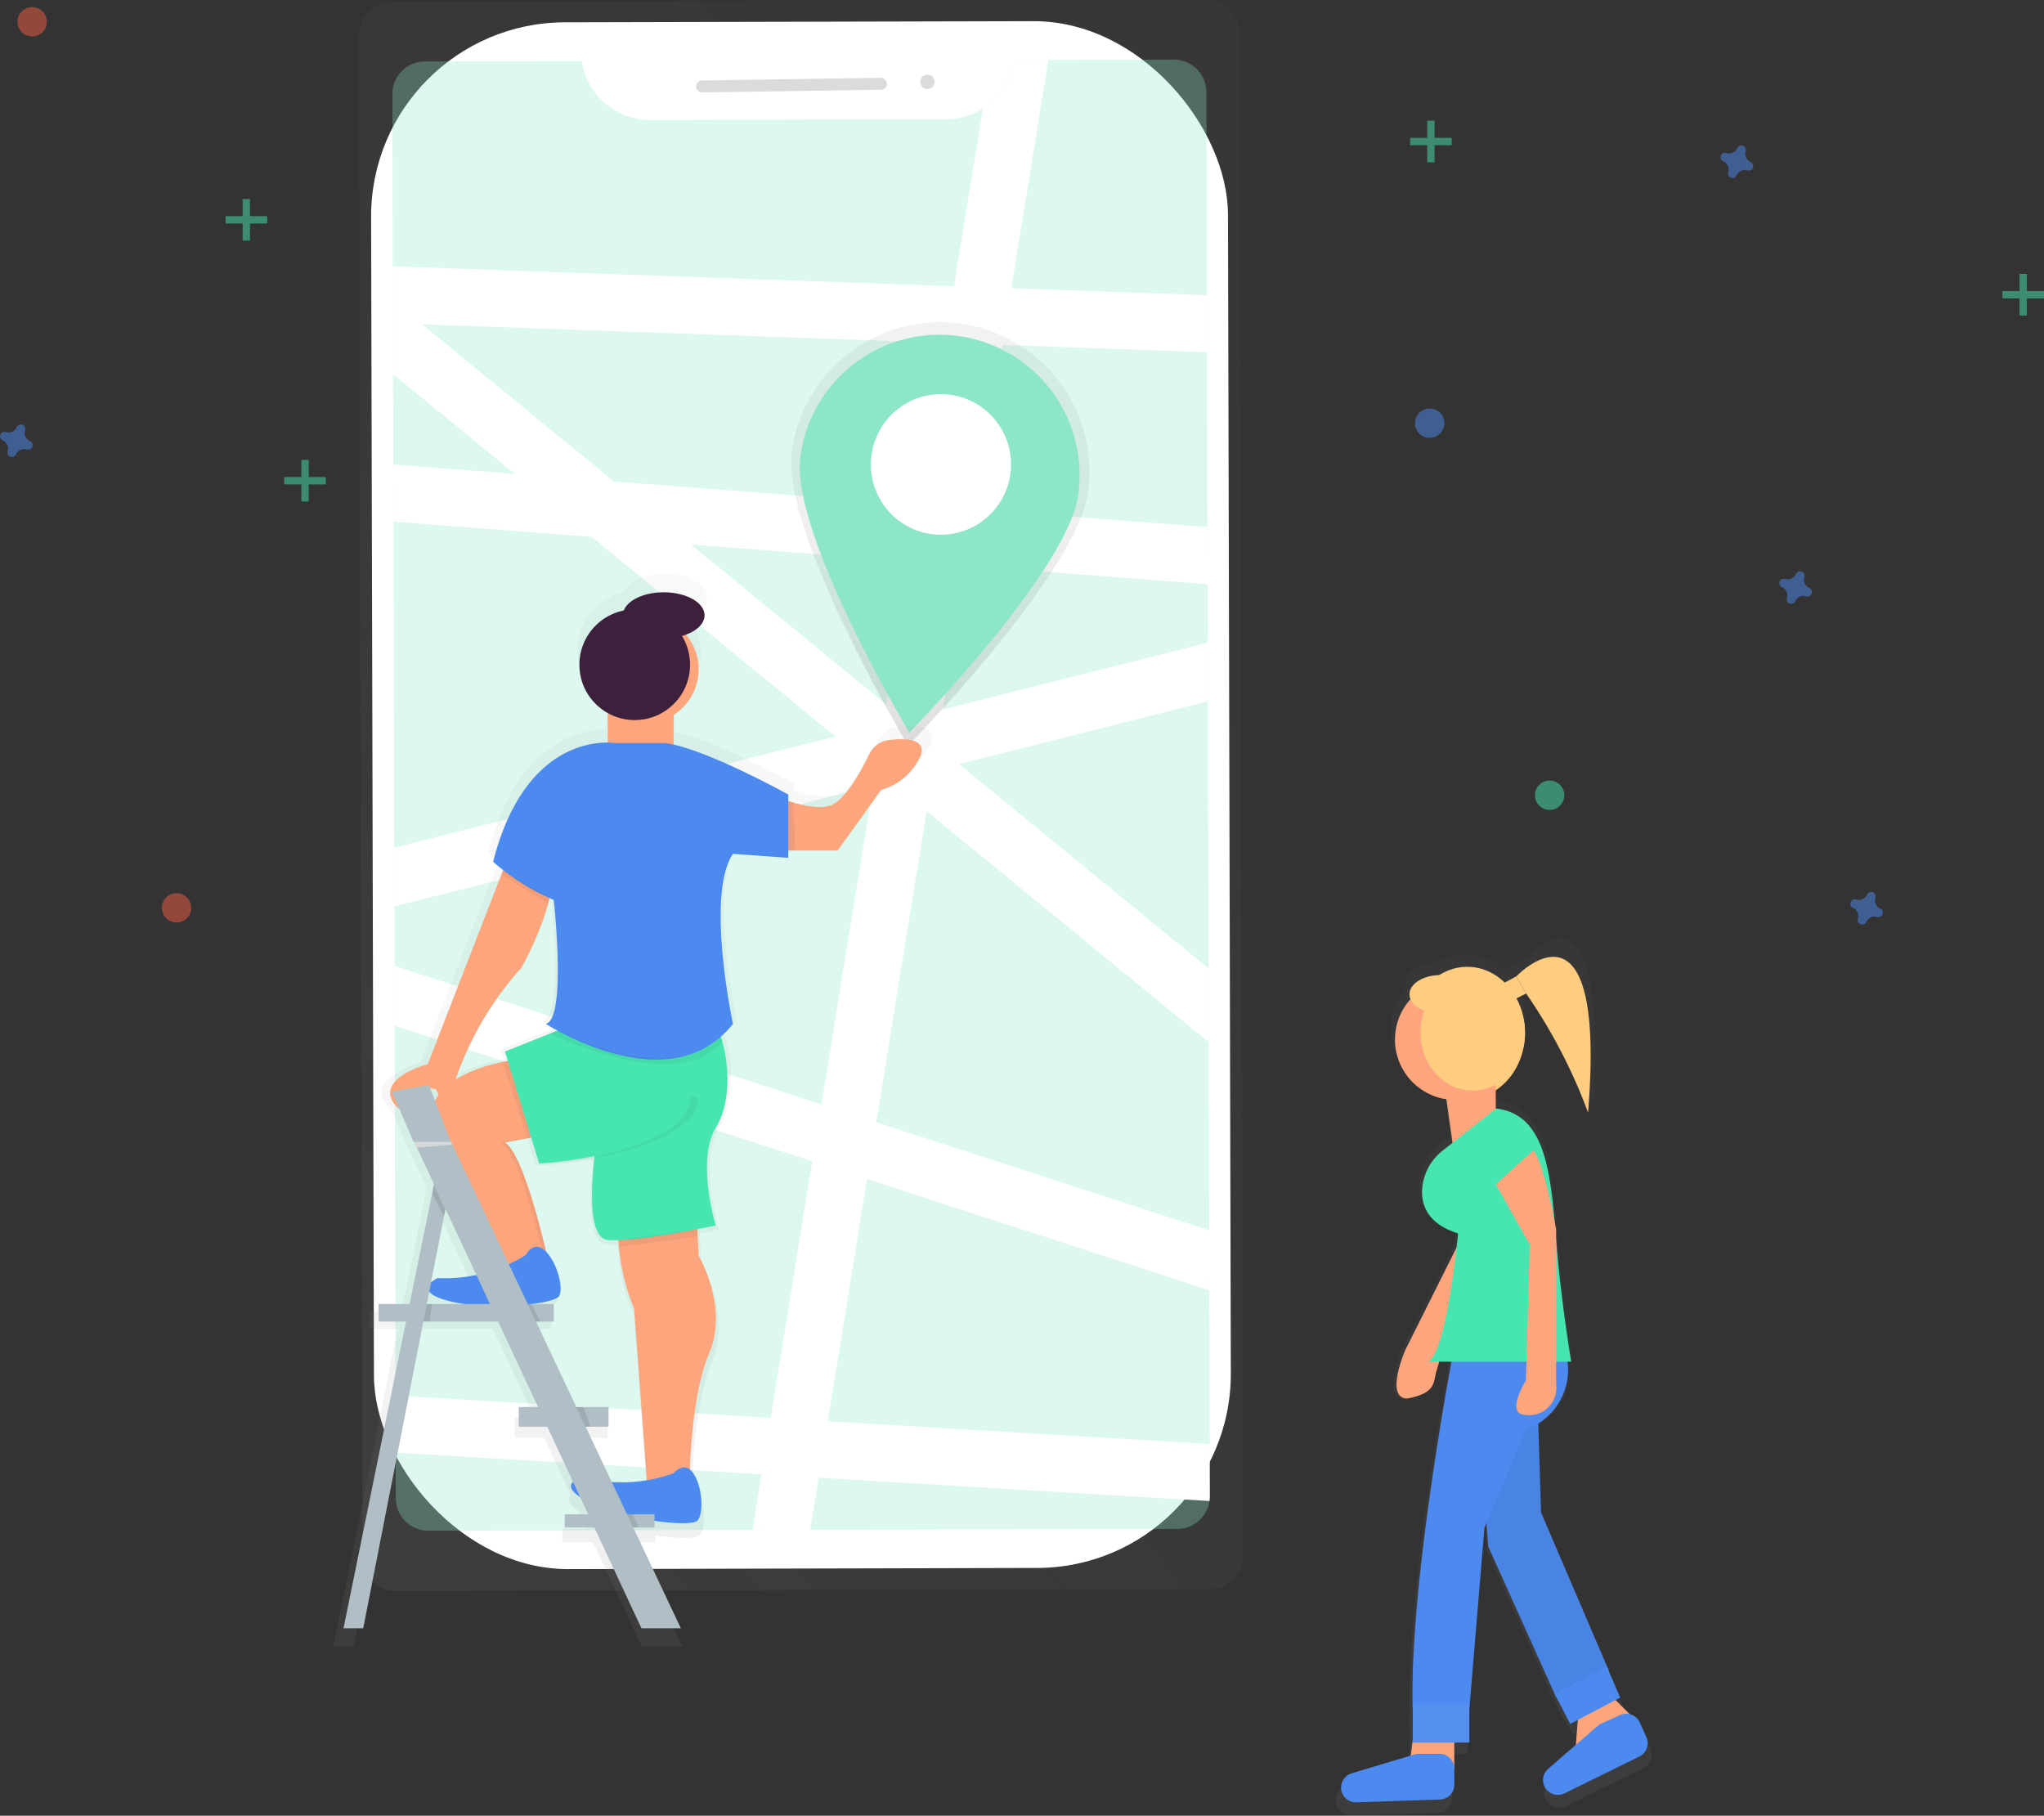 <svg xmlns="http://www.w3.org/2000/svg" xmlns:xlink="http://www.w3.org/1999/xlink" viewBox="0 0 143.657 127.604">
  <rect x="0" y="0" width="143.657" height="127.604" fill="#333333" stroke="none"/>
  <defs>
    <style>
      .cls-1, .cls-9 {
        fill: #8de6c7;
      }

      .cls-1 {
        opacity: 0.3;
      }

      .cls-2, .cls-22, .cls-23, .cls-24 {
        opacity: 0.5;
      }

      .cls-3 {
        fill: url(#linear-gradient);
      }

      .cls-15, .cls-4 {
        fill: #fff;
      }

      .cls-5 {
        clip-path: url(#clip-path);
      }

      .cls-6 {
        fill: none;
        stroke: #fff;
        stroke-miterlimit: 10;
        stroke-width: 4px;
      }

      .cls-7 {
        fill: #dbdbdb;
      }

      .cls-8 {
        fill: url(#linear-gradient-2);
      }

      .cls-10 {
        fill: url(#linear-gradient-3);
      }

      .cls-11 {
        fill: #ffcc80;
      }

      .cls-12 {
        fill: #fda57d;
      }

      .cls-13, .cls-22 {
        fill: #4d8af0;
      }

      .cls-14, .cls-15 {
        opacity: 0.05;
      }

      .cls-16, .cls-24 {
        fill: #47e6b1;
      }

      .cls-17 {
        fill: url(#linear-gradient-4);
      }

      .cls-18 {
        fill: #3d213c;
      }

      .cls-19 {
        fill: #b0bec5;
      }

      .cls-20 {
        fill: #eceff1;
      }

      .cls-21 {
        opacity: 0.1;
      }

      .cls-23 {
        fill: #f55f44;
      }
    </style>
    <linearGradient id="linear-gradient" x1="0.141" y1="1.022" x2="0.929" y2="-0.012" gradientUnits="objectBoundingBox">
      <stop offset="0" stop-color="gray" stop-opacity="0.251"/>
      <stop offset="0.54" stop-color="gray" stop-opacity="0.122"/>
      <stop offset="1" stop-color="gray" stop-opacity="0.102"/>
    </linearGradient>
    <clipPath id="clip-path">
      <path id="_Clipping_Path_" data-name="&lt;Clipping Path&gt;" class="cls-1" d="M386.456,103.488a4.882,4.882,0,0,1-4.8,4.165l-20.8.05a4.882,4.882,0,0,1-4.816-4.14l-11.021.026a2.288,2.288,0,0,0-2.283,2.293l.239,98.68a2.288,2.288,0,0,0,2.293,2.283l52.637-.127a2.288,2.288,0,0,0,2.283-2.293l-.239-98.68a2.288,2.288,0,0,0-2.293-2.283Z" transform="translate(-342.73 -103.46)"/>
    </clipPath>
    <linearGradient id="linear-gradient-2" x1="0.461" y1="1.024" x2="0.461" y2="0.019" xlink:href="#linear-gradient"/>
    <linearGradient id="linear-gradient-3" x1="0.5" y1="1" x2="0.5" y2="0" xlink:href="#linear-gradient"/>
    <linearGradient id="linear-gradient-4" x1="0.5" y1="1" x2="0.5" y2="0" xlink:href="#linear-gradient"/>
  </defs>
  <g id="undraw_destanation1_h3vq" transform="translate(-0.051 -49.44)">
    <g id="Group_135" data-name="Group 135" class="cls-2" transform="translate(25.26 49.44)">
      <path id="Path_38" data-name="Path 38" class="cls-3" d="M388.547,79.1l-57.2.139A2.35,2.35,0,0,0,329,81.594l.26,106.975a2.35,2.35,0,0,0,2.357,2.345l57.2-.139a2.35,2.35,0,0,0,2.345-2.355L390.9,81.445A2.35,2.35,0,0,0,388.547,79.1Z" transform="translate(-329 -79.1)"/>
    </g>
    <rect id="Rectangle_247" data-name="Rectangle 247" class="cls-4" width="60.224" height="108.705" rx="13.64" transform="translate(26.1 51.042) rotate(-0.14)"/>
    <path id="_Clipping_Path_2" data-name="&lt;Clipping Path&gt;" class="cls-1" d="M386.456,103.488a4.882,4.882,0,0,1-4.8,4.165l-20.8.05a4.882,4.882,0,0,1-4.816-4.14l-11.021.026a2.288,2.288,0,0,0-2.283,2.293l.239,98.68a2.288,2.288,0,0,0,2.293,2.283l52.637-.127a2.288,2.288,0,0,0,2.283-2.293l-.239-98.68a2.288,2.288,0,0,0-2.293-2.283Z" transform="translate(-315.108 -49.83)"/>
    <g id="Group_136" data-name="Group 136" class="cls-5" transform="translate(27.622 53.63)">
      <path id="Path_39" data-name="Path 39" class="cls-6" d="M24.129,19.7l81.9,67.078,1.077-54.9-92.5-3.277L29.218,42.613l92.642,7.12-96.5,24.318,87.384,28.365-.327,10.748L22.251,107.8l2.732,27.1,39.595-3.533L85.812.32" transform="translate(-39.676 -12.96)"/>
    </g>
    <rect id="Rectangle_248" data-name="Rectangle 248" class="cls-7" width="13.421" height="0.839" rx="0.42" transform="translate(48.961 55.103) rotate(-0.86)"/>
    <circle id="Ellipse_10" data-name="Ellipse 10" class="cls-7" cx="0.504" cy="0.504" r="0.504" transform="translate(64.726 54.696) rotate(-0.86)"/>
    <path id="Path_40" data-name="Path 40" class="cls-8" d="M526.576,222.686c-.8,5.759-12.647,17.805-12.647,17.805s-8.959-14.931-8.167-20.69a10.506,10.506,0,0,1,20.814,2.883Z" transform="translate(-450.055 -138.652)"/>
    <path id="Path_41" data-name="Path 41" class="cls-9" d="M528.8,227.314c-.748,5.4-11.869,16.7-11.869,16.7s-8.4-14-7.653-19.405a9.854,9.854,0,1,1,19.522,2.7Z" transform="translate(-452.971 -143.099)"/>
    <ellipse id="Ellipse_11" data-name="Ellipse 11" class="cls-4" cx="4.939" cy="4.925" rx="4.939" ry="4.925" transform="translate(60.627 86.296) rotate(-82.11)"/>
    <g id="Group_137" data-name="Group 137" class="cls-2" transform="translate(93.92 115.426)">
      <path id="Path_42" data-name="Path 42" class="cls-10" d="M742.368,465.163a31.422,31.422,0,0,1,3.92,9.168c.929-16.558-4.109-10.665-4.6-10.376l-.01-.019-1.686.974a3.873,3.873,0,0,0-2.709-1.14,3.765,3.765,0,0,0-2.028.6c-1.2.027-2.157.64-2.157,1.393a.909.909,0,0,0,.076.354,4.364,4.364,0,0,0,2.6,7.244l.444,3.155-.7.55a3.882,3.882,0,0,0-1.5,2.814c-.065,1.17.416,2.508,2.6,3.193,0,0-.038.4-.11,1.042L732.8,491.55s-1.486,3.408.108,3.507c2.293-.4,1.892-1.3,2.193-2.093l.172-.593h.876c-.712,3.893-3.034,17.272-2.8,25.152V519.8l-.148,1.128-4.28,1.283a1.077,1.077,0,0,0,.344,2.107l6.05-.2a1.077,1.077,0,0,0,1.032-1.075v-3.064h1.094v-2.46l1.094-13.123.143-.344.131,1.7,4.921,10.937,1.094,1.915.477-.256-.141,1.8-2,1.73a1.077,1.077,0,0,0-.275,1.256h0a1.077,1.077,0,0,0,1.457.516l5.431-2.671a1.077,1.077,0,0,0,.506-1.409l-.478-1.053a1.072,1.072,0,0,0-.75-.605l-1.032-1.032.356-.191-.81-1.909L742.639,503.3l-.2-6.463a4.376,4.376,0,0,0,2.073-4.472h.316s-.7-4.051-1.058-8.475l-.034-.428V482.8s-.036-.208-.1-.545c-.387-4.367-.984-7.835-4.249-8.228l-.024.019V472.7a4.929,4.929,0,0,0,2.117-4.156,5.265,5.265,0,0,0-.64-2.523l1.524-.879Z" transform="translate(-728.148 -462.704)"/>
    </g>
    <ellipse id="Ellipse_12" data-name="Ellipse 12" class="cls-11" cx="4.06" cy="4.639" rx="4.06" ry="4.639" transform="translate(99.112 117.386)"/>
    <path id="Path_43" data-name="Path 43" class="cls-12" d="M578.922,758.28v2.386H575.74l.265-2.031Z" transform="translate(-476.661 -586.909)"/>
    <path id="Path_44" data-name="Path 44" class="cls-12" d="M826.258,770.775,826,773.957h.172a5.112,5.112,0,0,0,3.4-1.292l.934-.829-2.386-2.386Z" transform="translate(-715.248 -601.259)"/>
    <path id="Path_45" data-name="Path 45" class="cls-13" d="M604.011,625.463l.265,3.447,4.772,10.6,3.71-1.856-4.772-11.133-.265-8.484H603.48Z" transform="translate(-499.629 -470.792)"/>
    <path id="Path_46" data-name="Path 46" class="cls-14" d="M604.011,625.463l.265,3.447,4.772,10.6,3.71-1.856-4.772-11.133-.265-8.484H603.48Z" transform="translate(-499.629 -470.792)"/>
    <path id="Path_47" data-name="Path 47" class="cls-12" d="M758.167,578.34l-4.507,9.014s-1.441,3.3.1,3.4c2.222-.387,1.835-1.256,2.126-2.03l2.807-9.583Z" transform="translate(-654.847 -443.023)"/>
    <circle id="Ellipse_13" data-name="Ellipse 13" class="cls-12" cx="4.242" cy="4.242" r="4.242" transform="translate(98.093 118.257)"/>
    <path id="Path_48" data-name="Path 48" class="cls-12" d="M593.322,492.292l-2.972,1.55-.74-5.262h3.712Z" transform="translate(-488.145 -363.601)"/>
    <path id="Path_49" data-name="Path 49" class="cls-13" d="M762.494,629.2s-3.181,16.436-2.924,25.458h3.984l1.06-12.729,2.924-6.893a4.472,4.472,0,0,0,2.644-5.837Z" transform="translate(-660.232 -485.134)"/>
    <rect id="Rectangle_249" data-name="Rectangle 249" class="cls-13" width="3.977" height="2.756" transform="translate(99.344 169.146)"/>
    <rect id="Rectangle_250" data-name="Rectangle 250" class="cls-15" width="3.977" height="2.756" transform="translate(99.344 169.146)"/>
    <path id="Path_50" data-name="Path 50" class="cls-13" d="M635.22,732.249l1.1,2.118,3.511-1.849-.937-2.178Z" transform="translate(-525.91 -563.775)"/>
    <path id="Path_51" data-name="Path 51" class="cls-13" d="M735.555,795.677,731.143,797a1.044,1.044,0,0,0-.743,1h0a1.044,1.044,0,0,0,1.079,1.042l5.866-.2a1.044,1.044,0,0,0,1.01-1.042v-1.128a1.044,1.044,0,0,0-1.044-1.044h-1.453A1.044,1.044,0,0,0,735.555,795.677Z" transform="translate(-636.093 -622.936)"/>
    <path id="Path_52" data-name="Path 52" class="cls-16" d="M768.682,532l-3.738,2.943a3.764,3.764,0,0,0-1.46,2.733c-.064,1.134.4,2.432,2.525,3.1,0,0-.795,8.484-2.121,9.014h10.073s-.676-3.929-1.032-8.219C772.528,536.6,772.234,532.421,768.682,532Z" transform="translate(-663.481 -404.654)"/>
    <path id="Path_53" data-name="Path 53" class="cls-12" d="M793.59,551.446l2.386,4.242-.265,9.544s-1.326,2.121-.265,2.386a1.92,1.92,0,0,0,2.386-2.121v-10.87s-.795-4.507-1.591-5.566Z" transform="translate(-688.413 -418.78)"/>
    <path id="Path_54" data-name="Path 54" class="cls-13" d="M816.754,780.107l-3.483,3.021a1.044,1.044,0,0,0-.267,1.218h0a1.044,1.044,0,0,0,1.412.507l5.266-2.591a1.044,1.044,0,0,0,.49-1.366l-.464-1.032a1.044,1.044,0,0,0-1.376-.516l-1.326.6a1.045,1.045,0,0,0-.251.16Z" transform="translate(-704.411 -609.379)"/>
    <path id="Path_55" data-name="Path 55" class="cls-11" d="M615.718,449.544l-.96.476-.678-1.173.95-.507Z" transform="translate(-508.406 -330.283)"/>
    <path id="Path_56" data-name="Path 56" class="cls-11" d="M802,471.41s6.365-6.709,5.042,9.574a37.614,37.614,0,0,0-4.354-8.37Z" transform="translate(-695.377 -353.353)"/>
    <ellipse id="Ellipse_14" data-name="Ellipse 14" class="cls-11" cx="3.673" cy="4.06" rx="3.673" ry="4.06" transform="translate(99.886 117.966)"/>
    <ellipse id="Ellipse_15" data-name="Ellipse 15" class="cls-11" cx="2.174" cy="1.354" rx="2.174" ry="1.354" transform="translate(99.112 117.966)"/>
    <g id="Group_138" data-name="Group 138" class="cls-2" transform="translate(23.471 89.76)">
      <path id="Path_57" data-name="Path 57" class="cls-17" d="M358.312,324.251a1.863,1.863,0,0,0-1.455,1.049c-.6,1.237-1.78,3.4-2.867,3.745a5.112,5.112,0,0,1-2.646-.231l-.37-.114h0v-.47s-5.314-2.948-8.348-3.636v-2.161a3.931,3.931,0,0,0,.9-5.849c.814-.3,1.35-.817,1.35-1.407,0-.927-1.331-1.679-2.972-1.679-1.428,0-2.62.568-2.907,1.326a4.029,4.029,0,0,0-1.17,7.464v2.15c-1.631-.015-6.3.669-8.344,8.673,0,0,.289.248.736.6h0l-.06.157-5.424,13.971s-4.316,1.151-2.111,3.268a.529.529,0,0,0-.01-.088l1.084,2.494.193.413h0l1.278,2.728h0l-.127.621h0l-1.638,8.036h-2.255v1.275h1.99L318.6,388.9h1.435l4.376-22.321h5.415l2.912,6.218h-1.376v1.435h2.064l1.868,4.027c-.227.229-.251.58.516,1.087l.6,1.269h-1.7v.956h2.145l3.44,7.335h2.869l-3.47-7.335h1.548v-.483c1.574.229,2.873.229,3.112-.01.48-.48.384-2.494-.287-3.452a1.234,1.234,0,0,0-.258-.277c.079-2.013.365-6.021,1.409-8.449,1.438-3.356-.767-7.1-.767-7.1l-.069-1.392v-.557c.791-.151,1.316-.263,1.316-.263s-1.438-4.7,0-7.1a8.455,8.455,0,0,0,.478-6.3h0v-.016q-.045-.162-.093-.32v-.017h0a7.135,7.135,0,0,0,.872-.929s-2.014-9.4,0-12.373l4.029.287v-.528h3.6l3.165-4.412a4.452,4.452,0,0,0,2.878-2.494C361.05,324.136,359.454,324.122,358.312,324.251Zm-26.764,16.591a23.443,23.443,0,0,0,1.954-4.667h0v-.009q.048-.172.091-.358h0c.1.038.2.072.3.1,0,0,.96,8.632-.576,9.015,0,0,.308.2.839.489h0l-.564.225h0l-3.248,1.3.208.688h0c-.117.022-.248.048-.387.077h0a11.026,11.026,0,0,0-3.4,1.273h0A23.406,23.406,0,0,1,331.548,340.842Zm-6.01,9.211a2.956,2.956,0,0,0-.279.458l-.344-.91c.129.015.261.036.4.062C325.314,349.665,325.408,349.825,325.537,350.053Zm.375,8.876.1-.5h0l2.226,4.751a11.549,11.549,0,0,1-2.776.231,2.006,2.006,0,0,0-.492.33l.944-4.816Zm-1.251,6.377.172-.91a2.694,2.694,0,0,0,1.472.7,10.247,10.247,0,0,0,1.078.21Zm11.553,8.931h1.675V372.8h-2.353l-2.935-6.218h1.311v-1.275h-1.562a3.793,3.793,0,0,0,1.94-.561c.356-.554-.122-2.408-.936-3.239-.54-2.283-1.825-7.225-3-7.959l1.682-.313h.017l.217-.04.578,1.892a30.482,30.482,0,0,0,4.029-.54v.021a31.678,31.678,0,0,1-3.377.471l.012.041a30.065,30.065,0,0,0,3.342-.409c-.243,2.145-.451,5.836.974,5.972a6.323,6.323,0,0,0,.784.016h0v.483h.031a12.648,12.648,0,0,0,1.1,4.493l.925,12.5a11.574,11.574,0,0,1-2.561.113l-1.892-4.01Z" transform="translate(-318.6 -313.5)"/>
    </g>
    <path id="Path_58" data-name="Path 58" class="cls-12" d="M364.673,511.94s-7.964.925-5.556,5.742a54.7,54.7,0,0,1,3.659,9.77l4.214-.879s-1.667-7.871-3.15-8.8l3.982-.741Z" transform="translate(-328.3 -388.045)"/>
    <path id="Path_59" data-name="Path 59" class="cls-14" d="M383.535,517.775l3.982-.741-3.15-5.093s-.093.01-.256.036l3.127,5.057-3.982.741c1.481.925,3.15,8.8,3.15,8.8l-3.956.824.014.055,4.214-.879S385.016,518.7,383.535,517.775Z" transform="translate(-347.996 -388.045)"/>
    <path id="Path_60" data-name="Path 60" class="cls-13" d="M364.2,589.05a10.693,10.693,0,0,1-6.193,1.624s-1.983.9.824,1.622,7.342.212,7.7-.344-.148-2.432-.977-3.2S364.2,589.05,364.2,589.05Z" transform="translate(-327.194 -451.414)"/>
    <path id="Path_61" data-name="Path 61" class="cls-12" d="M435.016,571.816a14.581,14.581,0,0,0,1.111,6.2l.925,12.5h2.964s0-6.112,1.39-9.354-.741-6.853-.741-6.853l-.186-3.705Z" transform="translate(-391.512 -436.623)"/>
    <path id="Path_62" data-name="Path 62" class="cls-16" d="M424.667,493.978s-1.2,7.039.741,7.225S433,500.184,433,500.184s-1.39-4.538,0-6.853.925-6.2-.648-8.613-3.334,0-3.334,0Z" transform="translate(-382.645 -364.619)"/>
    <circle id="Ellipse_16" data-name="Ellipse 16" class="cls-12" cx="3.796" cy="3.796" r="3.796" transform="translate(41.559 92.686)"/>
    <rect id="Rectangle_251" data-name="Rectangle 251" class="cls-12" width="4.631" height="4.168" transform="translate(42.763 98.427)"/>
    <path id="Path_63" data-name="Path 63" class="cls-13" d="M422.949,679.026a10.686,10.686,0,0,1-6.39.279s-2.13.463.463,1.76,7.132,1.76,7.594,1.3.37-2.408-.279-3.334S422.949,679.026,422.949,679.026Z" transform="translate(-375.556 -526.05)"/>
    <path id="Path_64" data-name="Path 64" class="cls-12" d="M349.971,432l-5.465,14.078s-4.168,1.111-2.037,3.15c0,0-.37-1.945,2.592-1.39a7.1,7.1,0,0,1,.834,1.853c0,.463.953-1.548.569-2.532a22.587,22.587,0,0,1,4.617-7.841s2.315-4.075,2.222-6.853Z" transform="translate(-314.39 -321.856)"/>
    <path id="Path_65" data-name="Path 65" class="cls-12" d="M493.842,384.866s2.964,1.39,4.445.925c1.049-.329,2.191-2.422,2.769-3.612a1.8,1.8,0,0,1,1.4-1.006c1.1-.132,2.646-.119,2.217,1.1a4.294,4.294,0,0,1-2.778,2.408l-3.057,4.257H493.47Z" transform="translate(-439.919 -279.726)"/>
    <circle id="Ellipse_17" data-name="Ellipse 17" class="cls-18" cx="3.889" cy="3.889" r="3.889" transform="translate(40.772 92.268)"/>
    <ellipse id="Ellipse_18" data-name="Ellipse 18" class="cls-18" cx="2.871" cy="1.62" rx="2.871" ry="1.62" transform="translate(43.827 91.064)"/>
    <path id="Path_66" data-name="Path 66" class="cls-14" d="M252.75,552.378v.468l5.566-.714V551.6Z" transform="translate(-209.23 -415.781)"/>
    <path id="Path_67" data-name="Path 67" class="cls-16" d="M394.771,488.906l-6.021,2.408,2.408,7.871s7.225-.37,9.91-3.15-4.445-8.336-4.445-8.336Z" transform="translate(-353.212 -367.974)"/>
    <path id="Path_68" data-name="Path 68" class="cls-14" d="M416.42,527a2.09,2.09,0,0,1-.6,1.579c-2.236,2.317-7.638,2.96-9.366,3.108l.012.04s7.225-.37,9.91-3.15a2.08,2.08,0,0,0,.606-1.5" transform="translate(-367.867 -400.514)"/>
    <path id="Path_69" data-name="Path 69" class="cls-13" d="M392.543,382.526s-6.2-1.111-8.613,8.336a16.044,16.044,0,0,0,4.261,2.685s.925,8.336-.556,8.706c0,0,8.706,5.649,13.151,0,0,0-1.945-9.076,0-11.947l3.889.279v-4.447s-5.835-3.241-8.613-3.612Z" transform="translate(-349.221 -280.859)"/>
    <path id="Path_70" data-name="Path 70" class="cls-14" d="M205.715,482.87l-.375.074,1.8,5.357.225-.041Z" transform="translate(-169.976 -358.873)"/>
    <path id="Path_71" data-name="Path 71" class="cls-14" d="M322.11,376.7l.366.113.12,3.368h-.487Z" transform="translate(-266.659 -270.966)"/>
    <path id="Path_72" data-name="Path 72" class="cls-14" d="M205.044,404.87l-.124.317,3.291,2.057.093-.36Z" transform="translate(-169.628 -294.291)"/>
    <path id="Path_73" data-name="Path 73" class="cls-14" d="M407.544,500.15l-.544.217s9.132,4.424,12.143.547l-.1-.344S416.273,504.28,407.544,500.15Z" transform="translate(-368.323 -378.283)"/>
    <rect id="Rectangle_252" data-name="Rectangle 252" class="cls-19" width="12.316" height="1.232" transform="translate(26.657 141.085)"/>
    <path id="Path_74" data-name="Path 74" class="cls-19" d="M160.09,493.171l1.54,3.542h2.618l-1.54-4Z" transform="translate(-132.509 -367.021)"/>
    <path id="Path_75" data-name="Path 75" class="cls-19" d="M184.546,547.666h2.771l-16.391-34.7-2.5.193Z" transform="translate(-139.415 -383.796)"/>
    <path id="Path_76" data-name="Path 76" class="cls-19" d="M140.4,558.305h1.386l6.158-31.407-.924-1.078Z" transform="translate(-116.206 -394.435)"/>
    <path id="Path_77" data-name="Path 77" class="cls-20" d="M169.228,516.377l-.187-.4h2.618l.093.2Z" transform="translate(-139.92 -386.288)"/>
    <path id="Path_78" data-name="Path 78" class="cls-21" d="M169.228,516.377l-.187-.4h2.618l.093.2Z" transform="translate(-139.92 -386.288)"/>
    <path id="Path_79" data-name="Path 79" class="cls-21" d="M176.712,533.61l.807,1.724-.093.478-.836-1.6Z" transform="translate(-146.171 -400.885)"/>
    <path id="Path_80" data-name="Path 80" class="cls-21" d="M173.271,582.21l-.241,1.232h.418l.194-1.232Z" transform="translate(-143.224 -441.125)"/>
    <rect id="Rectangle_253" data-name="Rectangle 253" class="cls-19" width="6.311" height="1.385" transform="translate(36.51 148.32)"/>
    <rect id="Rectangle_254" data-name="Rectangle 254" class="cls-19" width="6.311" height="0.924" transform="translate(39.744 155.864)"/>
    <path id="Path_81" data-name="Path 81" class="cls-21" d="M235.48,624.27l.655,1.386h.347l-.5-1.386Z" transform="translate(-194.931 -475.95)"/>
    <path id="Path_82" data-name="Path 82" class="cls-21" d="M256.22,668.13l.437.924h.385l-.411-.924Z" transform="translate(-212.104 -512.266)"/>
    <path id="Path_83" data-name="Path 83" class="cls-21" d="M215.58,582.21l.583,1.232h.315l-.616-1.232Z" transform="translate(-178.454 -441.125)"/>
    <g id="Group_139" data-name="Group 139" class="cls-2" transform="translate(15.901 63.428)">
      <rect id="Rectangle_255" data-name="Rectangle 255" class="cls-16" width="0.516" height="2.924" transform="translate(1.204 0)"/>
      <rect id="Rectangle_256" data-name="Rectangle 256" class="cls-16" width="0.516" height="2.924" transform="translate(2.924 1.204) rotate(90)"/>
    </g>
    <g id="Group_140" data-name="Group 140" class="cls-2" transform="translate(20.029 81.762)">
      <rect id="Rectangle_257" data-name="Rectangle 257" class="cls-16" width="0.516" height="2.924" transform="translate(1.204)"/>
      <rect id="Rectangle_258" data-name="Rectangle 258" class="cls-16" width="0.516" height="2.924" transform="translate(2.924 1.204) rotate(90)"/>
    </g>
    <g id="Group_141" data-name="Group 141" class="cls-2" transform="translate(99.156 57.924)">
      <rect id="Rectangle_259" data-name="Rectangle 259" class="cls-16" width="0.516" height="2.924" transform="translate(1.204 0)"/>
      <rect id="Rectangle_260" data-name="Rectangle 260" class="cls-16" width="0.516" height="2.924" transform="translate(2.924 1.204) rotate(90)"/>
    </g>
    <g id="Group_142" data-name="Group 142" class="cls-2" transform="translate(140.784 68.689)">
      <rect id="Rectangle_261" data-name="Rectangle 261" class="cls-16" width="0.516" height="2.924" transform="translate(1.204 0)"/>
      <rect id="Rectangle_262" data-name="Rectangle 262" class="cls-16" width="0.516" height="2.924" transform="translate(2.924 1.204) rotate(90)"/>
    </g>
    <path id="Path_84" data-name="Path 84" class="cls-22" d="M184.557,253.673a.631.631,0,0,1-.344-.764.3.3,0,0,0,.014-.071h0a.317.317,0,0,0-.569-.21h0a.3.3,0,0,0-.034.062.631.631,0,0,1-.764.344.3.3,0,0,0-.071-.014h0a.317.317,0,0,0-.21.569h0a.3.3,0,0,0,.062.034.631.631,0,0,1,.344.764.3.3,0,0,0-.014.071h0a.317.317,0,0,0,.569.21h0a.3.3,0,0,0,.034-.062.631.631,0,0,1,.764-.344.306.306,0,0,0,.071.014h0a.317.317,0,0,0,.21-.569h0A.3.3,0,0,0,184.557,253.673Z" transform="translate(-182.4 -173.234)"/>
    <path id="Path_85" data-name="Path 85" class="cls-22" d="M940.557,444.673a.631.631,0,0,1-.344-.764.308.308,0,0,0,.014-.07h0a.316.316,0,0,0-.569-.21h0a.3.3,0,0,0-.034.062.631.631,0,0,1-.764.344.305.305,0,0,0-.07-.014h0a.317.317,0,0,0-.21.569h0a.3.3,0,0,0,.062.034.631.631,0,0,1,.344.764.305.305,0,0,0-.014.071h0a.316.316,0,0,0,.569.21h0a.31.31,0,0,0,.034-.062.631.631,0,0,1,.764-.344.3.3,0,0,0,.07.014h0a.317.317,0,0,0,.21-.569h0a.307.307,0,0,0-.062-.034Z" transform="translate(-808.356 -331.379)"/>
    <path id="Path_86" data-name="Path 86" class="cls-22" d="M887.557,139.673a.631.631,0,0,1-.344-.764.3.3,0,0,0,.014-.071h0a.317.317,0,0,0-.569-.21h0a.307.307,0,0,0-.034.062.631.631,0,0,1-.764.344.3.3,0,0,0-.07-.014h0a.317.317,0,0,0-.21.569h0a.306.306,0,0,0,.062.034.631.631,0,0,1,.344.764.305.305,0,0,0-.014.071h0a.317.317,0,0,0,.569.21h0a.307.307,0,0,0,.034-.062.631.631,0,0,1,.764-.344.3.3,0,0,0,.07.014h0a.316.316,0,0,0,.21-.569h0A.3.3,0,0,0,887.557,139.673Z" transform="translate(-764.473 -78.844)"/>
    <path id="Path_87" data-name="Path 87" class="cls-22" d="M911.557,313.673a.631.631,0,0,1-.344-.764.3.3,0,0,0,.014-.071h0a.316.316,0,0,0-.569-.21h0a.308.308,0,0,0-.034.062.631.631,0,0,1-.764.344.3.3,0,0,0-.071-.014h0a.317.317,0,0,0-.21.569h0a.307.307,0,0,0,.062.034.631.631,0,0,1,.344.764.3.3,0,0,0-.014.07h0a.317.317,0,0,0,.569.21h0a.3.3,0,0,0,.034-.062.631.631,0,0,1,.764-.344.307.307,0,0,0,.07.014h0a.317.317,0,0,0,.21-.569h0A.309.309,0,0,0,911.557,313.673Z" transform="translate(-784.345 -222.913)"/>
    <circle id="Ellipse_19" data-name="Ellipse 19" class="cls-23" cx="1.032" cy="1.032" r="1.032" transform="translate(11.428 112.208)"/>
    <circle id="Ellipse_20" data-name="Ellipse 20" class="cls-22" cx="1.032" cy="1.032" r="1.032" transform="translate(99.5 78.149)"/>
    <circle id="Ellipse_21" data-name="Ellipse 21" class="cls-24" cx="1.032" cy="1.032" r="1.032" transform="translate(107.929 104.296)"/>
    <circle id="Ellipse_22" data-name="Ellipse 22" class="cls-23" cx="1.032" cy="1.032" r="1.032" transform="translate(1.279 49.939)"/>
  </g>
</svg>
